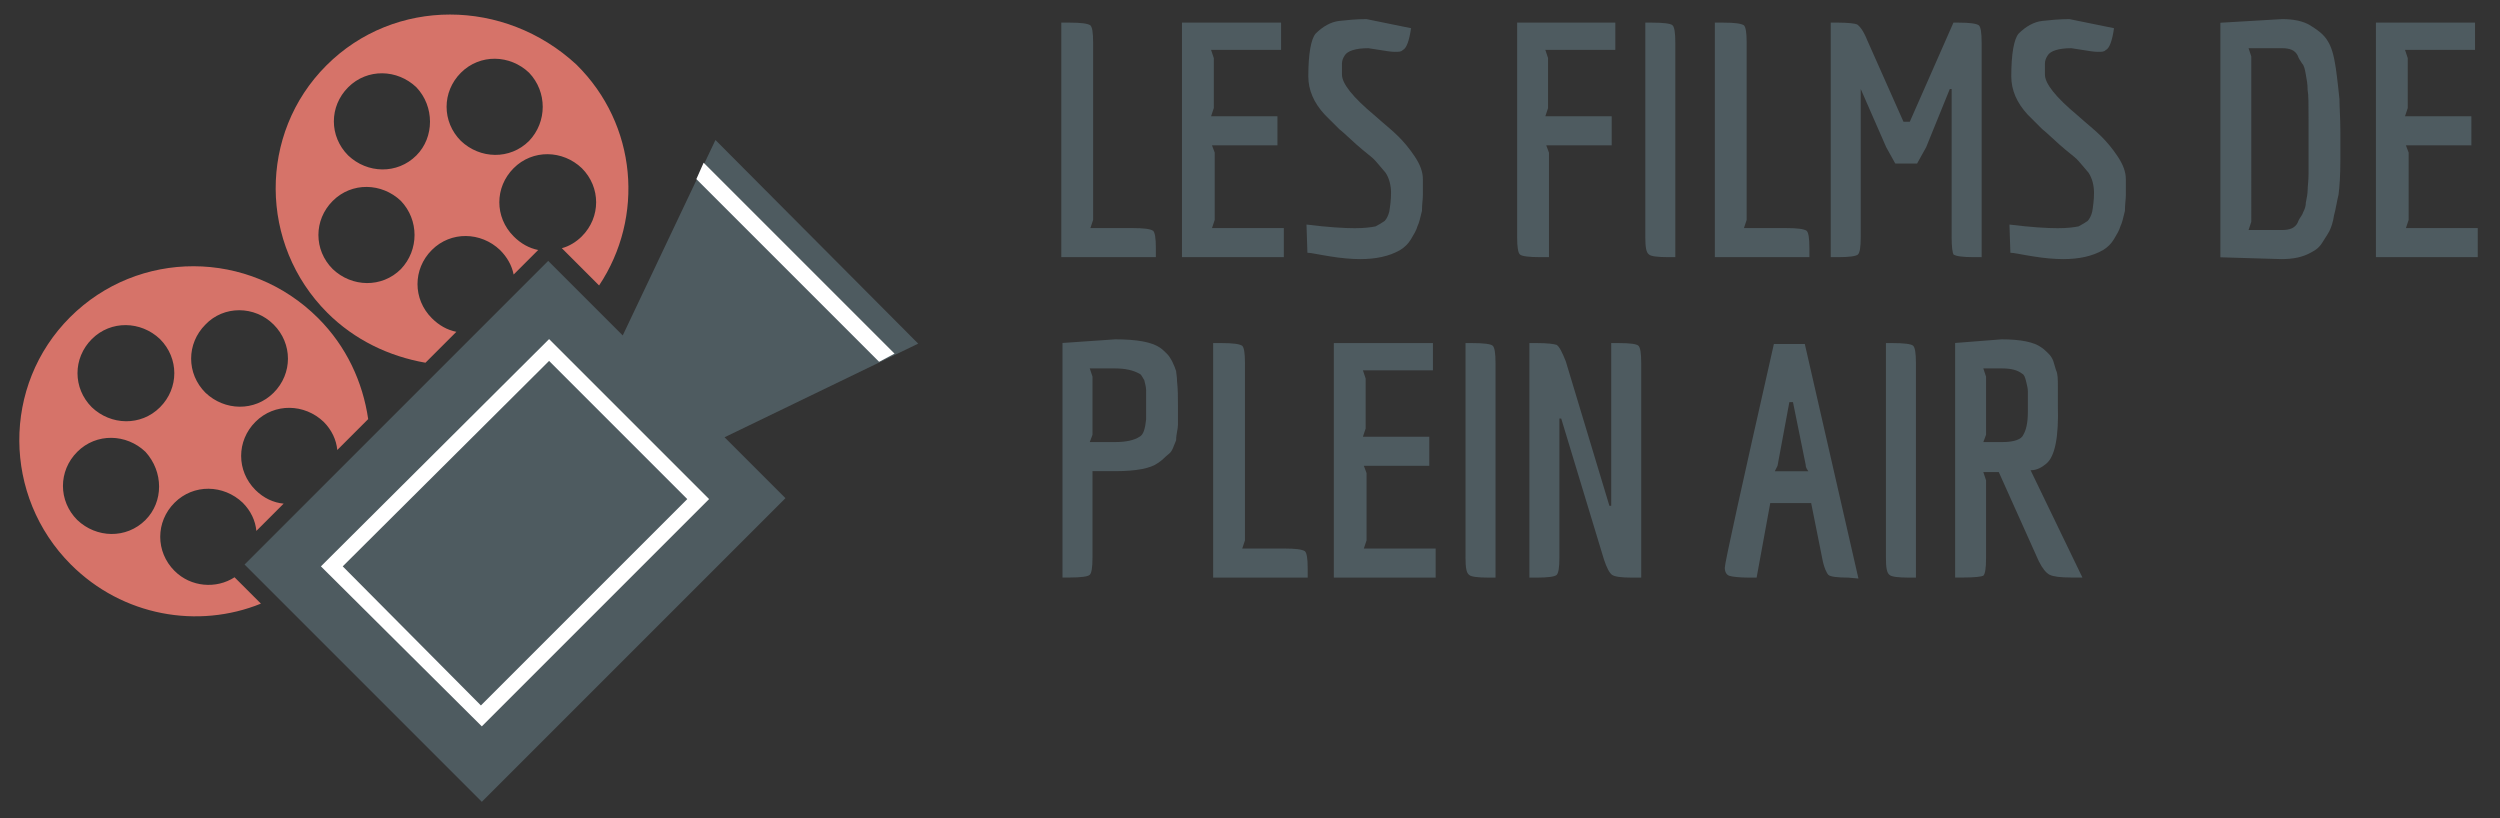 <?xml version="1.0" encoding="utf-8"?>
<!-- Generator: Adobe Illustrator 24.3.0, SVG Export Plug-In . SVG Version: 6.00 Build 0)  -->
<svg version="1.1" id="Calque_1" xmlns="http://www.w3.org/2000/svg" xmlns:xlink="http://www.w3.org/1999/xlink" x="0px" y="0px"
	 viewBox="0 0 275 90" style="enable-background:new 0 0 275 90;" xml:space="preserve">
<rect x="0" y="0" width="275" height="90" fill="#333333" stroke="none"/>
<style type="text/css">
	.st0{fill:#4E5B60;}
	.st1{fill:#D67369;}
	.st2{fill:#FFFFFF;}
</style>
<symbol  id="glyph0-1" viewBox="-5.2 -12.9 10.4 25.8">
	<path class="st0" d="M2.6,9.7c1.3,0,2,0.1,2.3,0.3c0.2,0.2,0.3,0.8,0.3,1.9v1H-5.2v-25.8h0.9c1.3,0,2,0.1,2.3,0.3
		c0.2,0.2,0.3,0.8,0.3,1.9V8.8L-2,9.7H2.6z"/>
</symbol>
<symbol  id="glyph0-10" viewBox="-6.2 -12.9 12.3 25.8">
	<path class="st0" d="M2.8,5v-17.9h0.8c1.3,0,2,0.1,2.2,0.3c0.2,0.2,0.3,0.8,0.3,1.9v23.6h-1c-1.2,0-1.9-0.1-2.2-0.3
		c-0.3-0.2-0.6-0.8-0.9-1.7L-2.7-4.6h-0.2v15.3c0,1.1-0.1,1.7-0.3,1.9c-0.2,0.2-1,0.3-2.2,0.3h-0.8v-25.8h0.8c1.2,0,1.9,0.1,2.2,0.2
		c0.3,0.2,0.6,0.8,1,1.8L2.6,5H2.8z"/>
</symbol>
<symbol  id="glyph0-11" viewBox="-7.4 -12.9 14.7 25.8">
	<path class="st0" d="M6.2,12.8c-1.2,0-2-0.1-2.2-0.3c-0.2-0.2-0.5-0.8-0.7-1.9l-1.2-6h-4.5l-1.5,8.2h-0.8c-1.1,0-1.9-0.1-2.2-0.2
		c-0.3-0.1-0.5-0.4-0.5-0.9S-5.6,3-2-12.9h3.4l5.9,25.8L6.2,12.8L6.2,12.8z M-0.3-6.5l-1.3,7l-0.3,0.6h3.7c0,0-0.1-0.1-0.2-0.3
		S1.5,0.5,1.5,0.4L0.1-6.5H-0.3z"/>
</symbol>
<symbol  id="glyph0-12" viewBox="-7 -13.1 14 26.2">
	<path class="st0" d="M-6.1,13.1H-7v-25.8l5.1-0.4c2.1,0,3.6,0.3,4.4,0.9c0.3,0.2,0.6,0.5,0.8,0.7s0.4,0.5,0.5,0.8l0.3,1
		c0.2,0.4,0.2,1,0.2,1.8v2.1C4.4-2.4,4-0.2,3,0.6C2.5,1,2,1.3,1.3,1.3L7,13.1H5.8c-1.2,0-2-0.1-2.4-0.3s-0.8-0.7-1.2-1.5l-4.4-9.8
		h-1.7l0.3,0.9V11c0,1.1-0.1,1.7-0.3,1.9C-4.1,13-4.8,13.1-6.1,13.1z M-1.8-1.8c1.3,0,2.1-0.3,2.3-0.8C0.8-3.1,1-3.9,1-5.1
		s0-2,0-2.3c0-0.3-0.1-0.7-0.2-1.1C0.7-8.9,0.6-9.2,0.4-9.3c-0.5-0.4-1.2-0.6-2.2-0.6h-2.1L-3.6-9v6.4l-0.3,0.8H-1.8z"/>
</symbol>
<symbol  id="glyph0-2" viewBox="-5.6 -12.9 11.2 25.8">
	<path class="st0" d="M5.6,9.7v3.2H-5.6v-25.8H5.3v3h-7.7L-2.1-9v5.5l-0.3,0.9h7.3v3.2h-7.2L-2,1.4v7.4l-0.3,0.9H5.6z"/>
</symbol>
<symbol  id="glyph0-3" viewBox="-6.4 -13.2 12.8 26.4">
	<path class="st0" d="M-6.4,9.4C-4,9.7-2.2,9.8-1.1,9.8s1.8-0.1,2.3-0.2c0.4-0.2,0.7-0.4,1-0.6c0.2-0.2,0.4-0.6,0.5-1
		c0.1-0.6,0.2-1.3,0.2-2.1S2.7,4.3,2.3,3.7C1.7,3,1.3,2.5,1,2.2S0,1.4-0.9,0.6s-1.5-1.4-1.9-1.7C-3.2-1.5-3.7-2-4.4-2.7
		C-5.6-4-6.2-5.4-6.2-6.9c0-2.5,0.3-4.1,0.8-4.7c0.8-0.8,1.7-1.3,2.6-1.4s1.9-0.2,3-0.2l4.9,1C4.9-10.8,4.6-10,4.2-9.8
		C4-9.6,3.8-9.6,3.3-9.6c-0.4,0-1-0.1-1.6-0.2L0.4-10C-1-10-1.9-9.7-2.2-9.2c-0.2,0.3-0.3,0.6-0.3,0.9c0,0.3,0,0.7,0,1.2
		c0,1,1.2,2.5,3.6,4.5C2.1-1.7,3-1,3.7-0.3C4.3,0.3,4.9,1,5.5,1.9s0.9,1.7,0.9,2.5s0,1.4,0,1.8c0,0.4-0.1,1-0.1,1.7
		C6.1,8.7,6,9.2,5.8,9.6C5.7,10,5.4,10.5,5.1,11s-0.7,0.9-1.2,1.2c-1.2,0.7-2.7,1-4.4,1c-0.9,0-2.1-0.1-3.3-0.3
		c-1.3-0.2-2.1-0.4-2.5-0.4L-6.4,9.4L-6.4,9.4z"/>
</symbol>
<symbol  id="glyph0-5" viewBox="-5.4 -12.9 10.8 25.8">
	<path class="st0" d="M5-2.6v3.2h-7.2l0.3,0.8v11.5h-0.9c-1.3,0-2.1-0.1-2.3-0.3c-0.2-0.2-0.3-0.8-0.3-1.9v-23.6H5.4v3h-7.7L-2-9
		v5.5l-0.3,0.9C-2.3-2.6,5-2.6,5-2.6z"/>
</symbol>
<symbol  id="glyph0-6" viewBox="-1.6 -12.9 3.3 25.8">
	<path class="st0" d="M-1.6,10.7v-23.6h0.7c1.3,0,2.1,0.1,2.3,0.3c0.2,0.2,0.3,0.8,0.3,1.9v23.6H1c-1.3,0-2-0.1-2.2-0.3
		C-1.5,12.4-1.6,11.8-1.6,10.7z"/>
</symbol>
<symbol  id="glyph0-7" viewBox="-8.3 -12.9 16.6 25.8">
	<path class="st0" d="M-5-5.6v16.3c0,1.1-0.1,1.7-0.3,1.9c-0.2,0.2-1,0.3-2.2,0.3h-0.8v-25.8h0.8c1.1,0,1.9,0.1,2.1,0.2
		c0.3,0.2,0.7,0.7,1.1,1.7l4,9h0.7l4.8-10.9h0.5c1.3,0,2,0.1,2.3,0.3c0.2,0.2,0.3,0.8,0.3,1.9v23.6H7.5c-1.3,0-2-0.1-2.3-0.3
		C5.1,12.4,5,11.8,5,10.7V-5.6H4.8L2.2,0.8l-1,1.8h-2.4l-1-1.8L-5-5.6C-4.9-5.6-5-5.6-5-5.6z"/>
</symbol>
<symbol  id="glyph0-8" viewBox="-6.6 -13.2 13.3 26.4">
	<path class="st0" d="M6.1-7.8c0.2,1.4,0.3,2.5,0.4,3.4c0,0.9,0.1,2.1,0.1,3.6v3.1c0,1.8-0.1,3-0.2,3.8C6.2,6.9,6.1,7.7,5.9,8.4
		c-0.1,0.7-0.3,1.3-0.5,1.7s-0.5,0.8-0.8,1.3s-0.7,0.8-1.1,1c-1,0.6-2.1,0.8-3.4,0.8L-6.6,13v-25.8l6.8-0.4c1.2,0,2.3,0.2,3.1,0.7
		s1.5,1,1.9,1.7C5.6-10.2,5.9-9.2,6.1-7.8z M0.2,10C1,10,1.6,9.8,1.9,9.2C2,8.9,2.2,8.6,2.4,8.3C2.5,8,2.8,7.6,2.8,7
		C2.9,6.5,3,6,3,5.6s0.1-1,0.1-1.8s0-1.4,0-1.8v-4.1c0-1.7,0-2.8-0.1-3.3C3-6,2.9-6.6,2.8-7.1c-0.1-0.6-0.2-1-0.4-1.2
		C2.2-8.6,2-8.9,1.9-9.2C1.6-9.8,1-10,0.2-10h-3.7l0.3,0.9V9.1L-3.5,10H0.2z"/>
</symbol>
<symbol  id="glyph0-9" viewBox="-6.4 -13.1 12.7 26.2">
	<path class="st0" d="M-3,10.9c0,1.1-0.1,1.7-0.3,1.9s-1,0.3-2.2,0.3h-0.8v-25.8l5.8-0.4c2.4,0,4,0.3,4.9,0.9
		c0.3,0.2,0.6,0.5,0.8,0.7c0.2,0.2,0.4,0.5,0.6,0.9s0.3,0.7,0.4,1c0,0.2,0.1,0.6,0.1,1.1c0.1,0.9,0.1,1.8,0.1,2.7s0,1.6,0,2.1
		S6.2-2.7,6.2-2C5.9-1.3,5.8-0.8,5.4-0.5s-0.7,0.7-1.2,1C3.4,1.1,1.8,1.4-0.5,1.4H-3V10.9z M-0.5-1.8c1.2,0,2.1-0.2,2.7-0.6
		c0.4-0.2,0.6-0.9,0.7-1.9c0-0.3,0-0.9,0-1.6s0-1.3,0-1.6S2.8-8.2,2.7-8.6C2.5-8.9,2.4-9.2,2.2-9.3C1.5-9.7,0.6-9.9-0.5-9.9h-2.8
		L-3-9v6.4l-0.3,0.8H-0.5z"/>
</symbol>
<g id="surface1">
	<g>
		<g>
			
				<use xlink:href="#glyph0-1"  width="10.4" height="25.8" x="-5.2" y="-12.9" transform="matrix(1 0 0 1 121.944 15.388)" style="overflow:visible;"/>
		</g>
	</g>
	<g>
		<g>
			
				<use xlink:href="#glyph0-2"  width="11.2" height="25.8" x="-5.6" y="-12.9" transform="matrix(1 0 0 1 135.619 15.388)" style="overflow:visible;"/>
		</g>
	</g>
	<g>
		<g>
			
				<use xlink:href="#glyph0-3"  width="12.8" height="26.4" x="-6.4" y="-13.2" transform="matrix(1 0 0 1 150.115 15.302)" style="overflow:visible;"/>
		</g>
	</g>
	<g>
		<g>
			
				<use xlink:href="#glyph0-5"  width="10.8" height="25.8" x="-5.4" y="-12.9" transform="matrix(1 0 0 1 172.286 15.388)" style="overflow:visible;"/>
		</g>
	</g>
	<g>
		<g>
			
				<use xlink:href="#glyph0-6"  width="3.3" height="25.8" x="-1.6" y="-12.9" transform="matrix(1 0 0 1 182.585 15.388)" style="overflow:visible;"/>
		</g>
	</g>
	<g>
		<g>
			<g>
				<g>
					<g>
						
							<use xlink:href="#glyph0-1"  width="10.4" height="25.8" x="-5.2" y="-12.9" transform="matrix(1 0 0 1 193.833 15.388)" style="overflow:visible;"/>
					</g>
				</g>
			</g>
		</g>
	</g>
	<g>
		<g>
			
				<use xlink:href="#glyph0-7"  width="16.6" height="25.8" x="-8.3" y="-12.9" transform="matrix(1 0 0 1 209.68 15.388)" style="overflow:visible;"/>
		</g>
	</g>
	<g>
		<g>
			<g>
				<g>
					<g>
						
							<use xlink:href="#glyph0-3"  width="12.8" height="26.4" x="-6.4" y="-13.2" transform="matrix(1 0 0 1 227.441 15.302)" style="overflow:visible;"/>
					</g>
				</g>
			</g>
		</g>
	</g>
	<g>
		<g>
			
				<use xlink:href="#glyph0-8"  width="13.3" height="26.4" x="-6.6" y="-13.2" transform="matrix(1 0 0 1 250.841 15.302)" style="overflow:visible;"/>
		</g>
	</g>
	<g>
		<g>
			<g>
				<g>
					<g>
						
							<use xlink:href="#glyph0-2"  width="11.2" height="25.8" x="-5.6" y="-12.9" transform="matrix(1 0 0 1 266.951 15.388)" style="overflow:visible;"/>
					</g>
				</g>
			</g>
		</g>
	</g>
	<g>
		<g>
			
				<use xlink:href="#glyph0-9"  width="12.7" height="26.2" x="-6.4" y="-13.1" transform="matrix(1 0 0 1 123.174 50.427)" style="overflow:visible;"/>
		</g>
	</g>
	<g>
		<g>
			<g>
				<g>
					<g>
						
							<use xlink:href="#glyph0-1"  width="10.4" height="25.8" x="-5.2" y="-12.9" transform="matrix(1 0 0 1 138.646 50.638)" style="overflow:visible;"/>
					</g>
				</g>
			</g>
		</g>
	</g>
	<g>
		<g>
			<g>
				<g>
					<g>
						
							<use xlink:href="#glyph0-2"  width="11.2" height="25.8" x="-5.6" y="-12.9" transform="matrix(1 0 0 1 152.322 50.638)" style="overflow:visible;"/>
					</g>
				</g>
			</g>
		</g>
	</g>
	<g>
		<g>
			<g>
				<g>
					<g>
						
							<use xlink:href="#glyph0-6"  width="3.3" height="25.8" x="-1.6" y="-12.9" transform="matrix(1 0 0 1 162.807 50.638)" style="overflow:visible;"/>
					</g>
				</g>
			</g>
		</g>
	</g>
	<g>
		<g>
			
				<use xlink:href="#glyph0-10"  width="12.3" height="25.8" x="-6.2" y="-12.9" transform="matrix(1 0 0 1 174.434 50.638)" style="overflow:visible;"/>
		</g>
	</g>
	<g>
		<g>
			
				<use xlink:href="#glyph0-11"  width="14.7" height="25.8" x="-7.4" y="-12.9" transform="matrix(1 0 0 1 197.128 50.738)" style="overflow:visible;"/>
		</g>
	</g>
	<g>
		<g>
			<g>
				<g>
					<g>
						
							<use xlink:href="#glyph0-6"  width="3.3" height="25.8" x="-1.6" y="-12.9" transform="matrix(1 0 0 1 209.052 50.638)" style="overflow:visible;"/>
					</g>
				</g>
			</g>
		</g>
	</g>
	<g>
		<g>
			
				<use xlink:href="#glyph0-12"  width="14" height="26.2" x="-7" y="-13.1" transform="matrix(1 0 0 1 222.065 50.427)" style="overflow:visible;"/>
		</g>
	</g>
	<g>
		<g>
			<g>
				<g>
					<g>
						<g>
							<g>
								<g>
									<g>
										<path class="st1" d="M35.9,7.2c-7.5,7.5-7.4,19.7,0.1,27.2c3,3,6.8,4.8,10.8,5.5l3.4-3.4c-1-0.2-1.9-0.7-2.7-1.5
											c-2.1-2.1-2.1-5.4,0-7.5s5.4-2,7.5,0c0.8,0.8,1.3,1.7,1.5,2.7l2.7-2.7c-1-0.2-1.9-0.7-2.7-1.5c-2.1-2.1-2.1-5.4,0-7.5
											s5.4-2,7.5,0c2.1,2.1,2.1,5.4,0,7.5c-0.6,0.6-1.4,1.1-2.2,1.3l4.1,4.1c5-7.5,4.2-17.7-2.5-24.3
											C55.5-0.2,43.4-0.3,35.9,7.2z M44.1,29.6c-2.1,2.1-5.4,2-7.5,0c-2.1-2.1-2.1-5.4,0-7.5s5.4-2,7.5,0
											C46.1,24.2,46.1,27.5,44.1,29.6z M45.8,17.1c-2.1,2.1-5.4,2-7.5,0c-2.1-2.1-2.1-5.4,0-7.5s5.4-2,7.5,0
											C47.8,11.7,47.8,15.1,45.8,17.1z M58.2,15.5c-2.1,2.1-5.4,2-7.5,0c-2.1-2.1-2.1-5.4,0-7.5s5.4-2,7.5,0
											C60.2,10.1,60.2,13.4,58.2,15.5z"/>
									</g>
								</g>
							</g>
						</g>
					</g>
				</g>
			</g>
		</g>
	</g>
	<g>
		<g>
			<g>
				<g>
					<g>
						<g>
							<g>
								<g>
									<g>
										<path class="st1" d="M7.7,34.9c-7.5,7.5-7.4,19.7,0.1,27.2c5.7,5.7,14,7.1,20.9,4.3l-2.9-2.9c-2,1.3-4.8,1.1-6.6-0.7
											c-2.1-2.1-2.1-5.4,0-7.5s5.4-2,7.5,0c0.9,0.9,1.4,2,1.5,3.1l3-3c-1.1-0.1-2.2-0.6-3.1-1.5c-2.1-2.1-2.1-5.4,0-7.5
											s5.4-2,7.5,0c0.9,0.9,1.4,2,1.5,3.1l3.4-3.4c-0.6-4.1-2.4-8-5.5-11.1C27.4,27.4,15.2,27.4,7.7,34.9z M16,57.2
											c-2.1,2.1-5.4,2-7.5,0c-2.1-2.1-2.1-5.4,0-7.5s5.4-2,7.5,0C18,51.9,18,55.2,16,57.2z M17.6,44.8c-2.1,2.1-5.4,2-7.5,0
											c-2.1-2.1-2.1-5.4,0-7.5s5.4-2,7.5,0C19.7,39.4,19.7,42.7,17.6,44.8z M30.1,35.7c2.1,2.1,2.1,5.4,0,7.5s-5.4,2-7.5,0
											c-2.1-2.1-2.1-5.4,0-7.5C24.6,33.6,28,33.6,30.1,35.7z"/>
									</g>
								</g>
							</g>
						</g>
					</g>
				</g>
			</g>
		</g>
	</g>
	<g>
		<g>
			<g>
				<g>
					<g>
						<g>
							<g>
								<g>
									<g>
										<path class="st0" d="M68.5,36.9l-8.2-8.2L26.9,62.1L53,88.2l33.4-33.4l-6.7-6.7L101,37.8L78.7,15.4L68.5,36.9z"/>
									</g>
								</g>
							</g>
						</g>
					</g>
				</g>
			</g>
		</g>
	</g>
	<g>
		<g>
			<g>
				<g>
					<g>
						<g>
							<g>
								<g>
									<g>
										<path class="st2" d="M78,54.9l-25,25L35.3,62.3l25.1-25L78,54.9L78,54.9z M52.9,77.6l22.7-22.7L60.4,39.7L37.7,62.3
											L52.9,77.6z"/>
									</g>
								</g>
							</g>
						</g>
					</g>
				</g>
			</g>
		</g>
	</g>
	<g>
		<g>
			<g>
				<g>
					<g>
						<g>
							<g>
								<g>
									<g>
										<path class="st2" d="M76.6,19.7l20.1,20.1l1.7-0.9l-21-21L76.6,19.7z"/>
									</g>
								</g>
							</g>
						</g>
					</g>
				</g>
			</g>
		</g>
	</g>
</g>
</svg>
